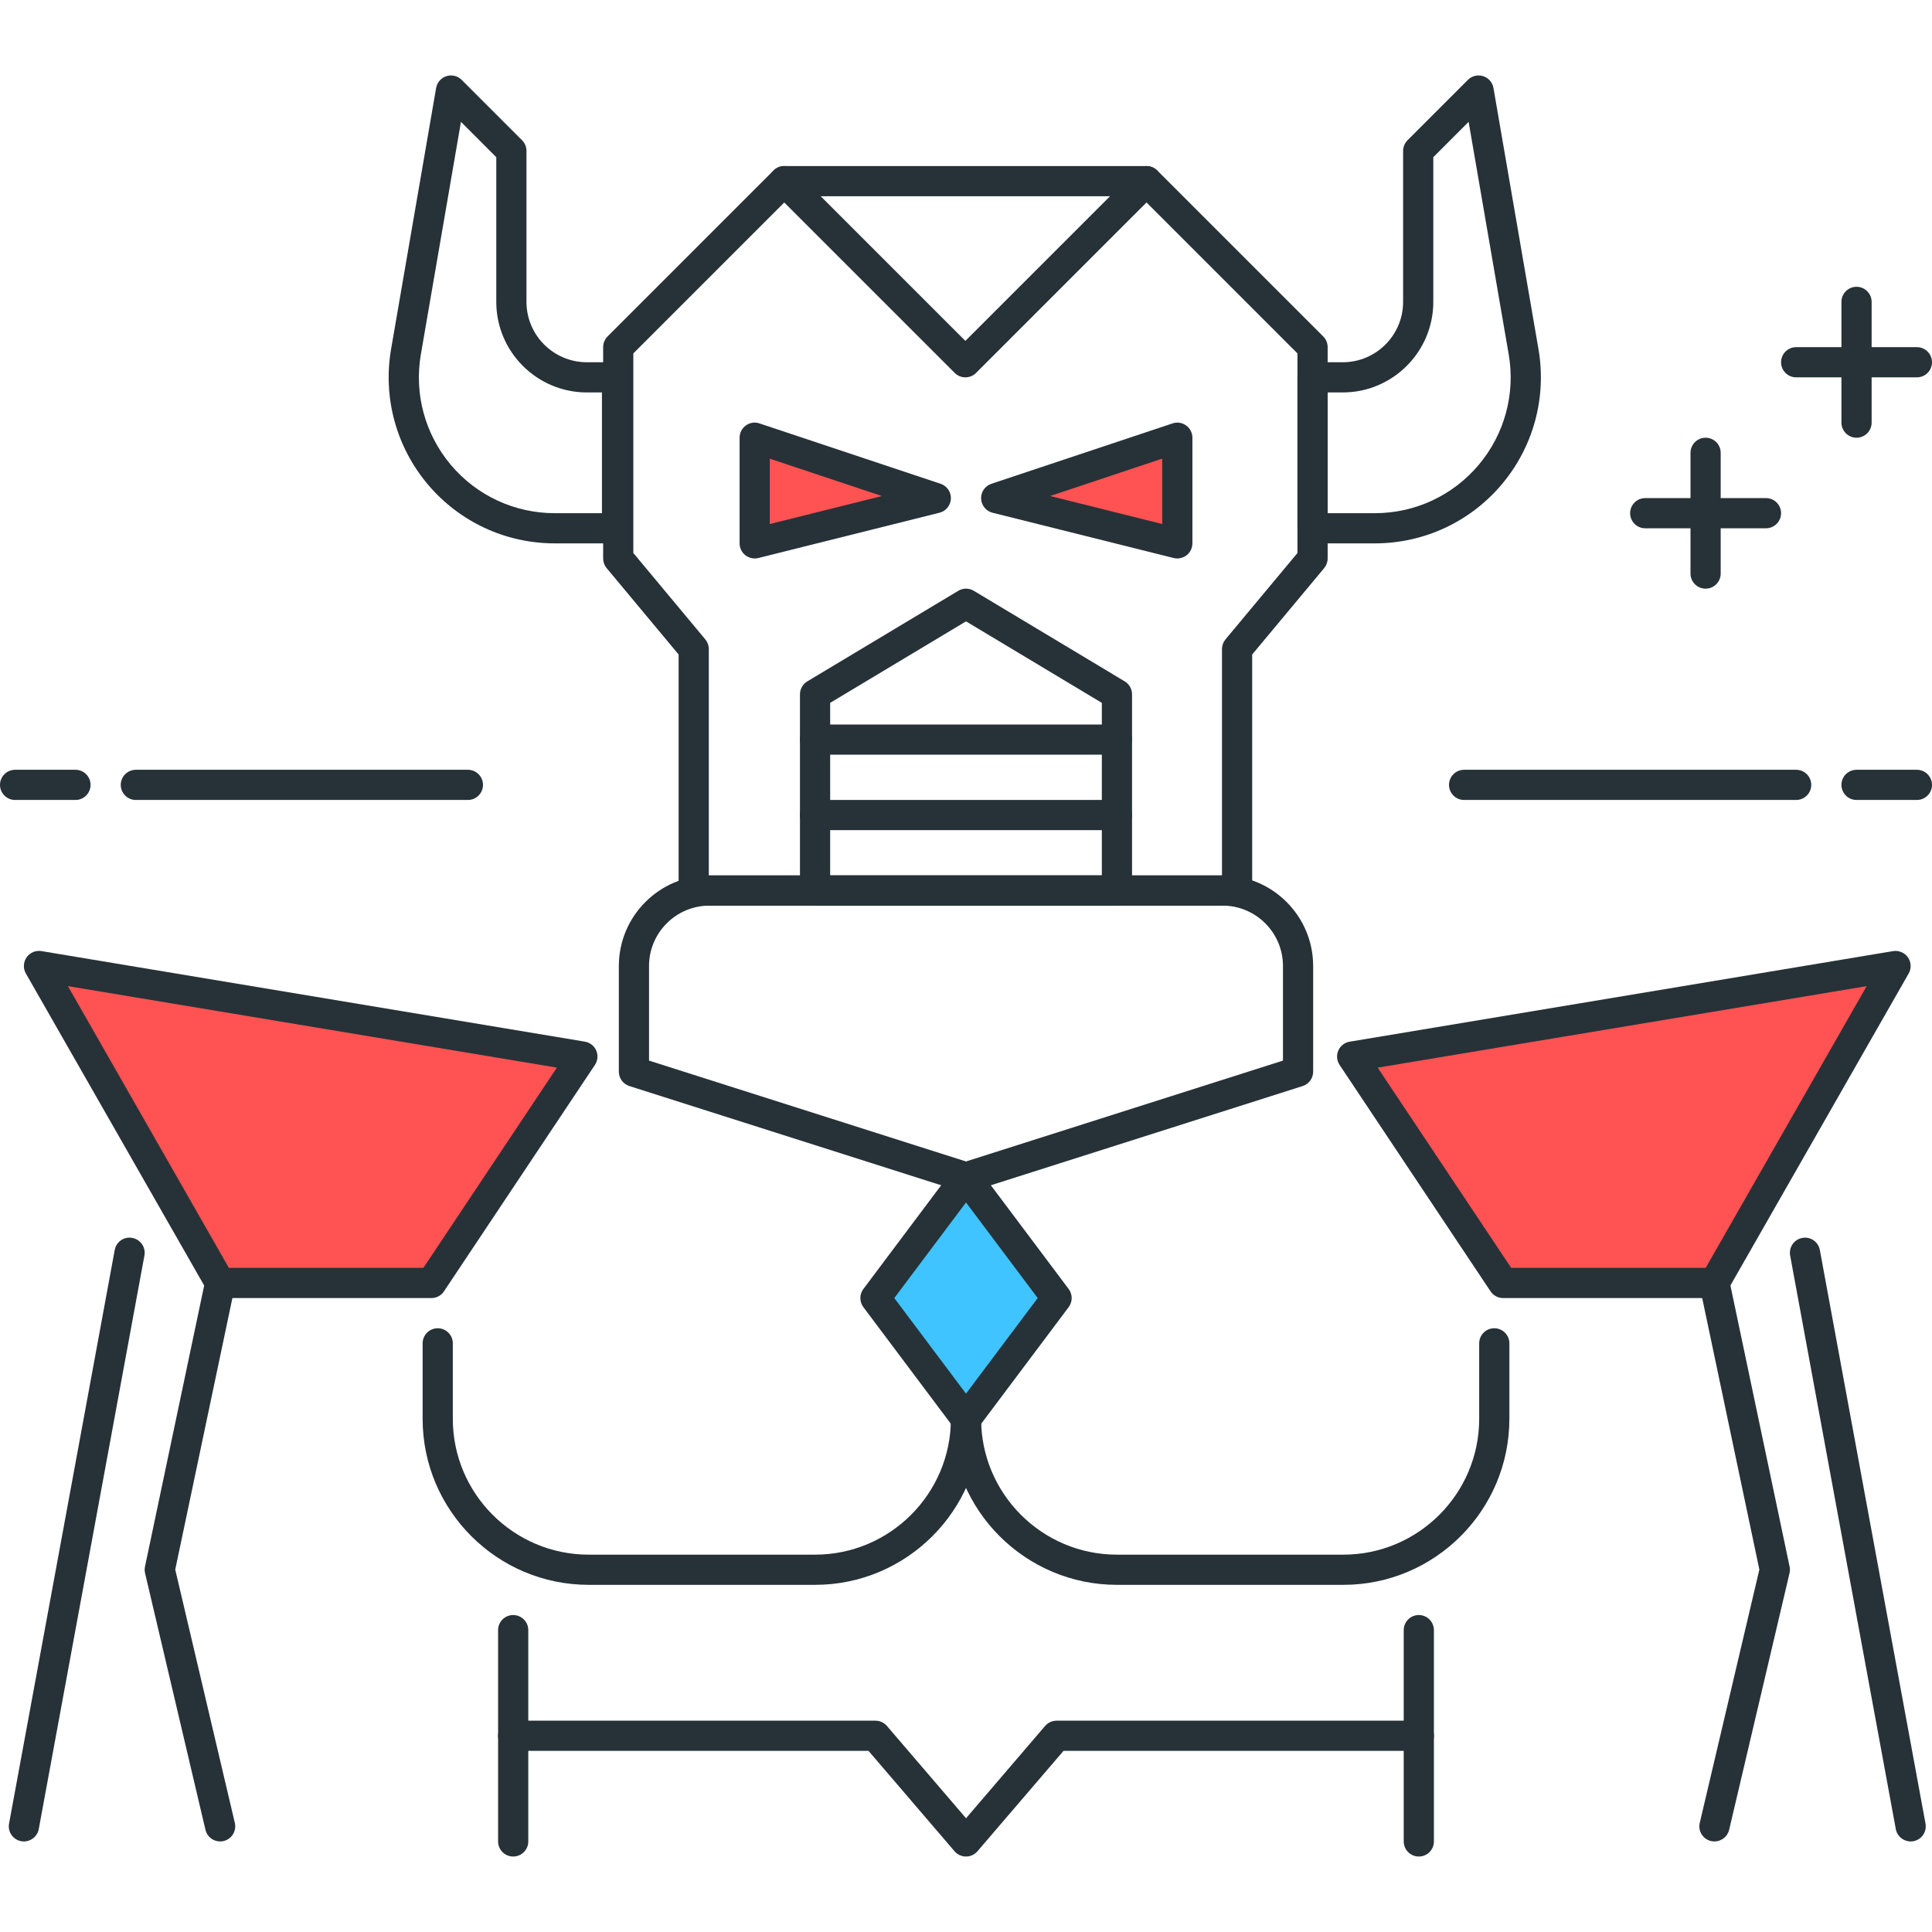 <?xml version="1.0" encoding="utf-8"?>
<!-- Generator: Adobe Illustrator 22.0.0, SVG Export Plug-In . SVG Version: 6.00 Build 0)  -->
<svg version="1.1" id="Icon_Set" xmlns="http://www.w3.org/2000/svg" xmlns:xlink="http://www.w3.org/1999/xlink" x="0px" y="0px"
	 viewBox="0 0 64 64" style="enable-background:new 0 0 64 64;" xml:space="preserve">
<style type="text/css">
	.st0{fill:#263238;}
	.st1{fill:#FFD740;}
	.st2{fill:#FF5252;}
	.st3{fill:#40C4FF;}
	.st4{fill:#FFFFFF;}
	.st5{fill:#4DB6AC;}
	.st6{fill:#4FC3F7;}
</style>
<g>
	<g>
		<path class="st0" d="M63.5,12.5h-4c-0.276,0-0.5-0.224-0.5-0.5s0.224-0.5,0.5-0.5h4c0.276,0,0.5,0.224,0.5,0.5
			S63.776,12.5,63.5,12.5z"/>
	</g>
	<g>
		<path class="st0" d="M61.5,14.5c-0.276,0-0.5-0.224-0.5-0.5v-4c0-0.276,0.224-0.5,0.5-0.5S62,9.724,62,10v4
			C62,14.276,61.776,14.5,61.5,14.5z"/>
	</g>
	<g>
		<path class="st0" d="M58.5,17.5h-4c-0.276,0-0.5-0.224-0.5-0.5s0.224-0.5,0.5-0.5h4c0.276,0,0.5,0.224,0.5,0.5
			S58.776,17.5,58.5,17.5z"/>
	</g>
	<g>
		<path class="st0" d="M56.5,19.5c-0.276,0-0.5-0.224-0.5-0.5v-4c0-0.276,0.224-0.5,0.5-0.5S57,14.724,57,15v4
			C57,19.276,56.776,19.5,56.5,19.5z"/>
	</g>
	<g>
		<path class="st0" d="M63.5,26.5h-2c-0.276,0-0.5-0.224-0.5-0.5s0.224-0.5,0.5-0.5h2c0.276,0,0.5,0.224,0.5,0.5
			S63.776,26.5,63.5,26.5z"/>
	</g>
	<g>
		<path class="st0" d="M59.5,26.5h-11c-0.276,0-0.5-0.224-0.5-0.5s0.224-0.5,0.5-0.5h11c0.276,0,0.5,0.224,0.5,0.5
			S59.776,26.5,59.5,26.5z"/>
	</g>
	<g>
		<path class="st0" d="M2.5,26.5h-2C0.224,26.5,0,26.276,0,26s0.224-0.5,0.5-0.5h2C2.776,25.5,3,25.724,3,26S2.776,26.5,2.5,26.5z"
			/>
	</g>
	<g>
		<path class="st0" d="M15.5,26.5h-11C4.224,26.5,4,26.276,4,26s0.224-0.5,0.5-0.5h11c0.276,0,0.5,0.224,0.5,0.5
			S15.776,26.5,15.5,26.5z"/>
	</g>
	<g>
		<path class="st0" d="M47,61.5c-0.276,0-0.5-0.224-0.5-0.5v-7c0-0.276,0.224-0.5,0.5-0.5s0.5,0.224,0.5,0.5v7
			C47.5,61.276,47.276,61.5,47,61.5z"/>
	</g>
	<g>
		<path class="st0" d="M17,61.5c-0.276,0-0.5-0.224-0.5-0.5v-7c0-0.276,0.224-0.5,0.5-0.5s0.5,0.224,0.5,0.5v7
			C17.5,61.276,17.276,61.5,17,61.5z"/>
	</g>
	<g>
		<path class="st0" d="M40.98,30h-18c-0.276,0-0.5-0.224-0.5-0.5v-7.819l-2.384-2.861c-0.075-0.09-0.116-0.203-0.116-0.32v-7
			c0-0.133,0.053-0.26,0.146-0.354l5.5-5.5C25.721,5.553,25.848,5.5,25.98,5.5h12c0.133,0,0.26,0.053,0.354,0.146l5.5,5.5
			c0.094,0.094,0.146,0.221,0.146,0.354v7c0,0.117-0.041,0.23-0.116,0.32l-2.384,2.861V29.5C41.48,29.776,41.257,30,40.98,30z
			 M23.48,29h17v-7.5c0-0.117,0.041-0.23,0.116-0.32l2.384-2.861v-6.612L37.773,6.5H26.187l-5.207,5.207v6.612l2.384,2.861
			c0.075,0.09,0.116,0.203,0.116,0.32V29z"/>
	</g>
	<g>
		<path class="st0" d="M20.44,18h-2.064c-1.626,0-3.159-0.713-4.206-1.956c-1.048-1.244-1.49-2.876-1.215-4.479l1.492-8.65
			c0.032-0.184,0.164-0.335,0.342-0.392c0.177-0.057,0.373-0.009,0.505,0.123l2,2C17.388,4.74,17.44,4.867,17.44,5v5
			c0,1.103,0.897,2,2,2h1c0.276,0,0.5,0.224,0.5,0.5v5C20.94,17.776,20.717,18,20.44,18z M15.27,4.036l-1.328,7.7
			c-0.227,1.311,0.136,2.647,0.993,3.664C15.791,16.417,17.046,17,18.376,17h1.564v-4h-0.5c-1.654,0-3-1.346-3-3V5.207L15.27,4.036z
			"/>
	</g>
	<g>
		<path class="st0" d="M45.544,18H43.48c-0.276,0-0.5-0.224-0.5-0.5v-5c0-0.276,0.224-0.5,0.5-0.5h1c1.103,0,2-0.897,2-2V5
			c0-0.133,0.053-0.26,0.146-0.354l2-2c0.131-0.132,0.325-0.18,0.505-0.123c0.178,0.057,0.31,0.208,0.342,0.392l1.491,8.65
			c0.275,1.603-0.167,3.235-1.215,4.479C48.703,17.287,47.17,18,45.544,18z M43.98,17h1.563c1.33,0,2.585-0.583,3.441-1.601
			c0.857-1.017,1.22-2.353,0.993-3.664l-1.327-7.699L47.48,5.207V10c0,1.654-1.346,3-3,3h-0.5V17z"/>
	</g>
	<g>
		<path class="st0" d="M44.5,52.5H37c-3.032,0-5.5-2.467-5.5-5.5c0-0.276,0.224-0.5,0.5-0.5s0.5,0.224,0.5,0.5
			c0,2.481,2.019,4.5,4.5,4.5h7.5c2.481,0,4.5-2.019,4.5-4.5v-2.5c0-0.276,0.224-0.5,0.5-0.5s0.5,0.224,0.5,0.5V47
			C50,50.033,47.532,52.5,44.5,52.5z"/>
	</g>
	<g>
		<path class="st0" d="M27,52.5h-7.5c-3.032,0-5.5-2.467-5.5-5.5v-2.5c0-0.276,0.224-0.5,0.5-0.5s0.5,0.224,0.5,0.5V47
			c0,2.481,2.019,4.5,4.5,4.5H27c2.481,0,4.5-2.019,4.5-4.5c0-0.276,0.224-0.5,0.5-0.5s0.5,0.224,0.5,0.5
			C32.5,50.033,30.032,52.5,27,52.5z"/>
	</g>
	<g>
		<polygon class="st2" points="25,14.5 31,16.5 25,18 		"/>
		<path class="st0" d="M25,18.5c-0.11,0-0.219-0.037-0.308-0.106C24.571,18.299,24.5,18.154,24.5,18v-3.5
			c0-0.161,0.077-0.312,0.208-0.406c0.13-0.094,0.296-0.121,0.45-0.068l6,2c0.211,0.07,0.35,0.271,0.342,0.493
			c-0.009,0.222-0.163,0.412-0.379,0.466l-6,1.5C25.081,18.495,25.04,18.5,25,18.5z M25.5,15.194v2.166l3.713-0.928L25.5,15.194z"/>
	</g>
	<g>
		<polygon class="st2" points="39,14.5 33,16.5 39,18 		"/>
		<path class="st0" d="M39,18.5c-0.04,0-0.081-0.005-0.121-0.015l-6-1.5c-0.216-0.054-0.37-0.244-0.379-0.466
			c-0.008-0.222,0.131-0.423,0.342-0.493l6-2c0.152-0.053,0.32-0.026,0.45,0.068c0.131,0.094,0.208,0.245,0.208,0.406V18
			c0,0.154-0.071,0.299-0.192,0.394C39.219,18.463,39.11,18.5,39,18.5z M34.787,16.431l3.713,0.928v-2.166L34.787,16.431z"/>
	</g>
	<g>
		<path class="st0" d="M37,30H27c-0.276,0-0.5-0.224-0.5-0.5V23c0-0.176,0.092-0.338,0.243-0.429l5.001-3
			c0.158-0.095,0.355-0.095,0.514,0l4.999,3C37.408,22.662,37.5,22.824,37.5,23v6.5C37.5,29.776,37.276,30,37,30z M27.5,29h9v-5.717
			l-4.499-2.7l-4.501,2.7V29z"/>
	</g>
	<g>
		<polygon class="st2" points="19.293,35 14.293,42.5 7.292,42.5 1.292,32 		"/>
		<path class="st0" d="M14.293,43H7.292c-0.18,0-0.345-0.096-0.435-0.252l-6-10.5c-0.096-0.167-0.086-0.375,0.024-0.534
			c0.11-0.159,0.302-0.239,0.492-0.208l18.001,3c0.168,0.028,0.31,0.139,0.377,0.294s0.051,0.335-0.043,0.476l-5,7.5
			C14.616,42.917,14.46,43,14.293,43z M7.582,42h6.443l4.423-6.634l-16.199-2.7L7.582,42z"/>
	</g>
	<g>
		<path class="st0" d="M0.793,61c-0.03,0-0.061-0.002-0.092-0.008C0.43,60.942,0.25,60.681,0.3,60.409l3.5-19
			c0.051-0.272,0.305-0.454,0.583-0.401c0.271,0.05,0.451,0.311,0.401,0.583l-3.5,19C1.239,60.832,1.029,61,0.793,61z"/>
	</g>
	<g>
		<polygon class="st3" points="32,39 29,43 32,47 35,43 		"/>
		<path class="st0" d="M32,47.5c-0.157,0-0.306-0.074-0.4-0.2l-3-4c-0.133-0.178-0.133-0.422,0-0.6l3-4
			c0.189-0.252,0.611-0.252,0.801,0l3,4c0.133,0.178,0.133,0.422,0,0.6l-3,4C32.306,47.426,32.157,47.5,32,47.5z M29.625,43
			L32,46.167L34.375,43L32,39.833L29.625,43z"/>
	</g>
	<g>
		<path class="st0" d="M32,39.5c-0.051,0-0.103-0.008-0.151-0.023l-11-3.5C20.641,35.911,20.5,35.718,20.5,35.5V32
			c0-1.654,1.346-3,3-3h17c1.654,0,3,1.346,3,3v3.5c0,0.218-0.141,0.411-0.349,0.477l-11,3.5C32.103,39.492,32.051,39.5,32,39.5z
			 M21.5,35.134L32,38.475l10.5-3.341V32c0-1.103-0.897-2-2-2h-17c-1.103,0-2,0.897-2,2V35.134z M43,35.5h0.01H43z"/>
	</g>
	<g>
		<path class="st0" d="M37,25H27c-0.276,0-0.5-0.224-0.5-0.5S26.724,24,27,24h10c0.276,0,0.5,0.224,0.5,0.5S37.276,25,37,25z"/>
	</g>
	<g>
		<path class="st0" d="M37,27.5H27c-0.276,0-0.5-0.224-0.5-0.5s0.224-0.5,0.5-0.5h10c0.276,0,0.5,0.224,0.5,0.5S37.276,27.5,37,27.5
			z"/>
	</g>
	<g>
		<path class="st0" d="M31.98,12.5c-0.128,0-0.256-0.049-0.354-0.146l-6-6c-0.195-0.195-0.195-0.512,0-0.707s0.512-0.195,0.707,0
			l5.646,5.646l5.646-5.646c0.195-0.195,0.512-0.195,0.707,0s0.195,0.512,0,0.707l-6,6C32.236,12.451,32.108,12.5,31.98,12.5z"/>
	</g>
	<g>
		<path class="st0" d="M7.292,61c-0.228,0-0.433-0.155-0.486-0.385l-2-8.5c-0.018-0.072-0.018-0.146-0.003-0.218l2-9.5
			c0.058-0.271,0.328-0.442,0.592-0.386c0.271,0.057,0.443,0.322,0.387,0.592l-1.977,9.391l1.974,8.391
			c0.063,0.269-0.103,0.538-0.372,0.602C7.368,60.996,7.329,61,7.292,61z"/>
	</g>
	<g>
		<polygon class="st2" points="44.792,35 49.792,42.5 56.793,42.5 62.793,32 		"/>
		<path class="st0" d="M56.793,43h-7.001c-0.167,0-0.323-0.083-0.416-0.223l-5-7.5c-0.094-0.141-0.11-0.32-0.043-0.476
			s0.209-0.267,0.377-0.294l18.001-3c0.188-0.03,0.382,0.049,0.492,0.208s0.12,0.366,0.024,0.534l-6,10.5
			C57.138,42.904,56.973,43,56.793,43z M50.06,42h6.443l5.333-9.333l-16.199,2.7L50.06,42z"/>
	</g>
	<g>
		<path class="st0" d="M63.292,61c-0.236,0-0.446-0.168-0.491-0.409l-3.5-19c-0.05-0.272,0.13-0.533,0.401-0.583
			c0.274-0.052,0.532,0.129,0.583,0.401l3.5,19c0.05,0.272-0.13,0.533-0.401,0.583C63.353,60.998,63.322,61,63.292,61z"/>
	</g>
	<g>
		<path class="st0" d="M56.793,61c-0.037,0-0.076-0.004-0.114-0.013c-0.27-0.063-0.436-0.333-0.372-0.602l1.974-8.391l-1.977-9.391
			c-0.057-0.27,0.116-0.536,0.387-0.592c0.268-0.057,0.535,0.116,0.592,0.386l2,9.5c0.015,0.072,0.015,0.146-0.003,0.218l-2,8.5
			C57.226,60.845,57.021,61,56.793,61z"/>
	</g>
	<g>
		<path class="st0" d="M32.001,61.5c-0.146,0-0.284-0.064-0.38-0.174L28.771,58H17c-0.276,0-0.5-0.224-0.5-0.5S16.724,57,17,57h12
			c0.146,0,0.284,0.064,0.38,0.174l2.621,3.058l2.619-3.057C34.715,57.064,34.854,57,35,57h12c0.276,0,0.5,0.224,0.5,0.5
			S47.276,58,47,58H35.23l-2.85,3.325C32.286,61.436,32.147,61.5,32.001,61.5z"/>
	</g>
</g>
</svg>
